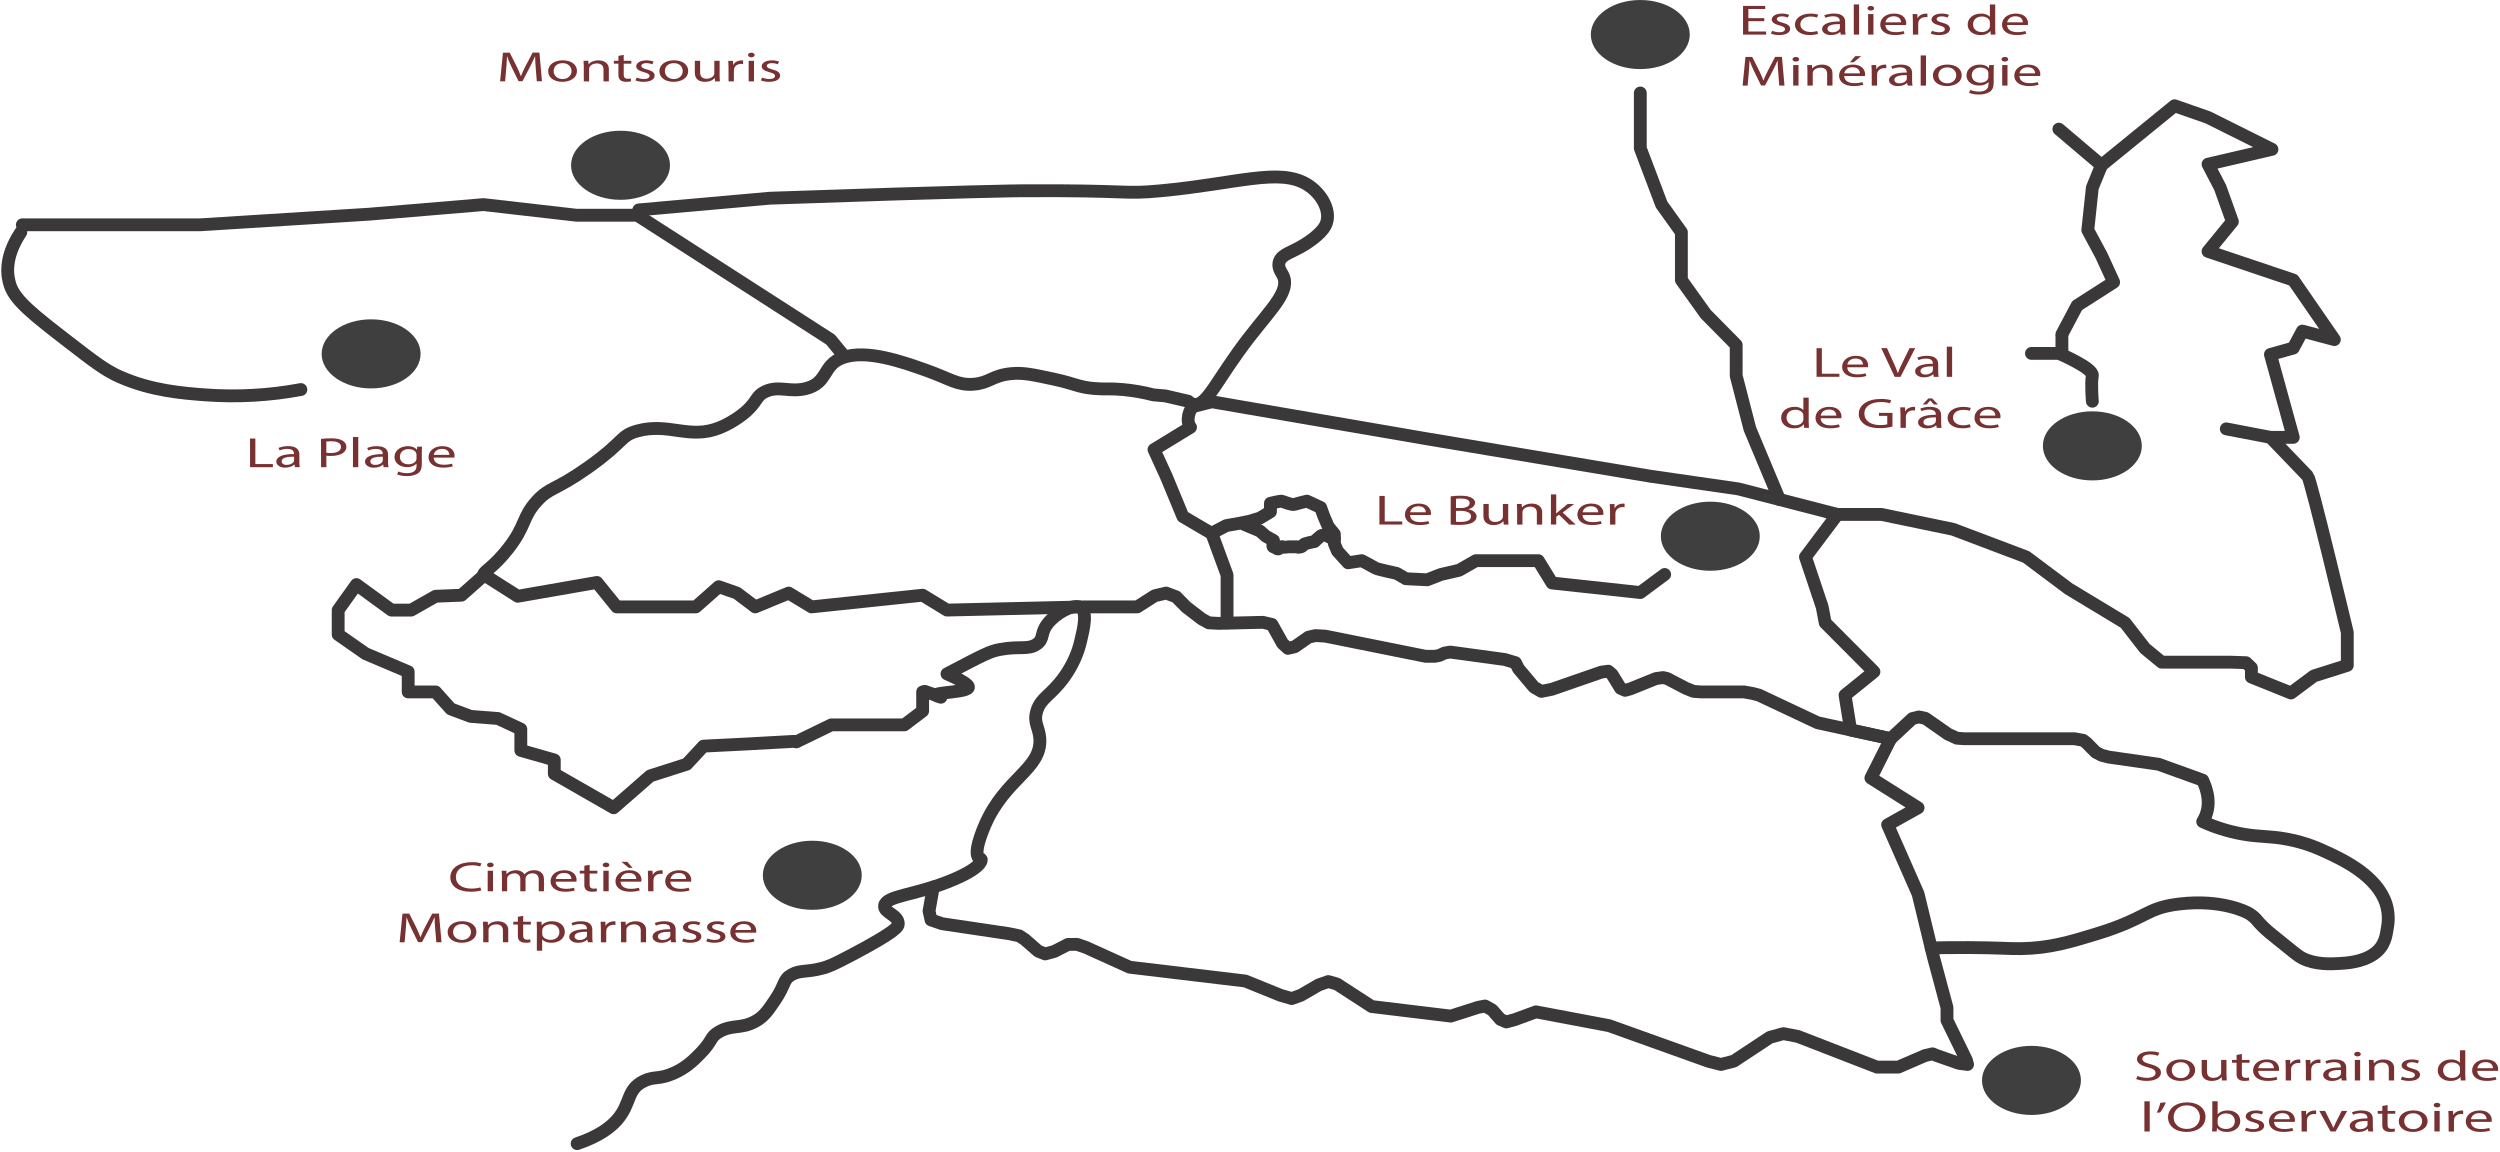 <svg width="974" height="449" viewBox="0 0 974 449" fill="none" xmlns="http://www.w3.org/2000/svg">
<path d="M224.851 445.563C233.574 442.64 237.897 439.079 240.269 436.453C246.027 429.998 243.928 424.445 250.943 421.132C254.975 419.231 256.582 420.647 262.21 418.233C267.363 416.018 270.334 412.97 272.884 410.366C277.841 405.285 276.471 404.175 280 402.084C285.111 399.044 288.634 400.999 294.232 397.943C297.552 396.125 299.029 393.947 301.941 389.661C306.127 383.487 304.977 381.657 308.463 379.723C311.802 377.863 314.026 378.895 320.323 377.238C322.695 376.609 324.599 375.876 332.183 371.855C349.38 362.745 349.973 361.006 349.973 359.846C349.908 356.364 344.191 355.569 344.636 352.807C345.229 349.08 355.862 348.794 368.949 343.697C383.317 338.094 382.339 334.81 382.291 334.794C381.105 334.326 382.452 334.703 381.995 334.587C378.437 333.659 383.062 322.959 383.774 321.336C391.72 303.083 405.869 299.617 405.122 287.794C404.825 283.185 402.548 281.633 403.936 277.028C405.525 271.74 409.332 271.111 414.61 263.777C417.86 259.215 420.061 254.324 421.133 249.284C422.093 245.325 423.997 237.548 420.54 236.447C417.575 235.507 411.182 239.014 408.087 243.072C405.211 246.836 406.901 248.845 403.936 250.94C400.591 253.3 397.199 251.615 389.704 253.011C385.553 253.785 383.602 254.857 368.949 262.535C373.438 264.489 377.844 266.742 377.251 267.918C376.065 270.108 359.2 269.624 366.577 271.645" stroke="#3A3838" stroke-width="5" stroke-linecap="round" stroke-linejoin="round"/>
<path d="M363.6 345.58L361.958 354.918L362.723 358.396L366.98 359.87L392.912 363.73L397.116 364.608L399.263 366.016L404.469 370.562L407.197 371.647L410.773 370.686L416.092 367.953L419.65 367.92L423.107 369.121L440.109 376.823L485.176 382.207L498.904 387.772L503.263 389.039L506.886 387.722L513.741 383.735L517.495 382.414L520.857 383.366L534.395 392.145L565.231 395.872L575.899 392.455L578.573 391.938L581.36 393.491L584.562 397.147L586.875 398.149L590.249 397.209L598.439 394.215L626.902 399.598L665.619 413.47L670.488 414.713L675.475 413.433L689.523 404.153L694.8 402.704L700.487 403.806L731.27 415.748H739.572L749.967 411.255L752.914 410.572L754.456 411.214L763.262 414.29L766.553 414.713L766.108 413.019L758.548 397.528V392.559L753.211 372.682L747.281 348.251L735.421 321.335L747.281 314.71L728.898 303.115L736.607 287.794L708.143 281.582L685.301 270.824L682.94 270.195L679.466 269.574H662.731L659.814 269.366L656.843 268.174L649.59 264.377L647.954 263.983L645.173 264.364L635.169 268.393L633.129 268.952L631.368 268.161L628.023 262.704L626.606 261.499L623.949 261.838L604.618 268.542L600.514 269.366L597.656 267.723L591.631 260.559L590.433 258.186L586.282 256.944L566.82 254.289L564.934 254.045L562.746 254.443L560.783 255.358L559.004 255.701H555.446L516.309 247.834L512.454 247.627L509.786 248.248L504.449 251.975L501.78 252.596L499.705 250.732L495.554 243.279L491.996 242.451L474.799 242.865L470.944 242.658L468.276 241.208L462.162 236.525L458.195 232.512L454.34 231.063L449.893 232.098L443.074 236.446H422.319L368.949 237.688L359.461 231.891L316.172 236.446L307.277 231.063L294.231 236.446L287.116 231.063L280 228.578L271.105 236.446H240.269L232.56 226.922L201.724 232.305L188.678 224.023L179.783 231.891L169.702 232.305L160.214 237.688H152.505L138.866 227.75L131.75 237.688V247.213L142.424 254.666L159.028 261.706V269.574H169.702L175.632 276.199L183.341 279.098L194.015 279.926L202.91 284.067V292.349L215.956 296.075V301.459L239.083 314.71L253.315 302.287L267.547 297.732L274.07 290.692L290.673 289.864L309.353 288.829L310.242 289.036L323.881 282.41H352.345L359.461 277.027V269.574" stroke="#3A3838" stroke-width="5" stroke-linecap="round" stroke-linejoin="round"/>
<path d="M715.852 200.42H733.048L760.919 206.218L789.383 216.984L805.987 229.407L827.928 242.658L835.637 252.596L842.16 257.979H868.999L875.071 258.186L877.146 260.17V263.776L892.564 269.988L901.459 263.362L914.505 259.221V246.385C914.505 246.385 900.273 186.755 899.087 185.513L884.559 170.399L867.362 167.086" stroke="#3A3838" stroke-width="5" stroke-linecap="round" stroke-linejoin="round"/>
<path d="M188.382 223.817C188.797 222.363 192.385 220.864 197.87 213.878C205.075 204.698 203.331 201.613 209.137 195.244C214.213 189.671 216.282 191.219 229.299 181.993C243.382 172.001 241.532 169.773 248.274 167.914C260.532 164.523 268.596 171.364 280.296 166.672C286.511 164.187 290.97 160.046 290.97 160.046C295.163 156.158 294.57 154.249 298.086 152.593C303.423 150.059 307.657 153.028 314.097 151.351C322.814 149.077 320.329 142.24 328.329 139.342C337.55 135.984 351.841 141.069 360.944 144.311C370.183 147.599 373.059 150.195 379.327 149.694C385.595 149.193 386.626 146.228 394.152 145.553C398.635 145.139 402.453 145.967 410.162 147.624C419.206 149.562 419.81 150.771 426.173 151.351C430.769 151.765 431.991 151.268 437.44 151.765C441.495 152.132 445.475 152.826 449.3 153.835L454.044 154.249L462.939 156.32C463.197 156.626 463.54 156.893 463.947 157.106C464.354 157.32 464.818 157.474 465.311 157.562C470.363 158.158 474.153 147.624 486.659 131.474C495.512 120.024 503.032 113.13 499.705 107.043C499.07 105.879 497.576 103.9 498.519 101.659C499.646 98.972 503.263 98.368 508.007 95.448C508.967 94.856 514.417 91.522 516.309 87.994C519.072 82.827 515.176 75.481 509.193 71.845C498.371 65.269 481.915 71.551 452.265 74.329C436.8 75.779 441.484 74.048 397.71 74.329C397.71 74.329 379.072 74.445 299.865 77.228L248.867 81.783" stroke="#3A3838" stroke-width="5" stroke-linecap="round" stroke-linejoin="round"/>
<path d="M478.06 242.658V224.024L472.13 207.874L460.863 201.249L454.34 185.513L449.596 175.161L463.828 166.465C461.948 164.324 463.128 158.796 465.607 158.183L465.874 158.113L472.136 156.535C472.429 156.609 472.734 156.661 473.043 156.688V156.688C473.636 156.771 500.41 161.38 556.341 171.028L642.919 185.522L677.313 190.491L715.857 200.429L712.044 205.493L703.404 216.993L709.927 236.455L711.113 242.666L730.089 261.714L718.822 270.825L721.005 284.394L736.612 287.802L745.033 279.959L747.577 279.318L750.15 279.872L758.956 286.022L762.402 287.599L765.159 287.806H808.181L811.62 288.428L813.02 289.529L816.465 293.028L818.736 294.225L821.535 294.958L836.888 297.157L840.974 297.745L844.561 299.041L858.17 303.956C859.772 307.418 862.049 313.965 858.17 320.106C862.805 322.259 867.913 323.867 873.292 324.868C880.497 326.193 884.084 325.625 891.082 326.938C898.47 328.321 903.535 330.665 907.093 332.321C912.744 334.967 926.181 341.266 929.626 352.198C930.494 355.055 930.694 357.992 930.219 360.894C929.626 364.89 929.069 368.687 924.882 371.66C920.34 374.878 914.209 375.217 911.244 375.387C908.279 375.557 902.07 375.896 897.012 373.316C895.162 372.372 894.106 371.358 885.745 364.62C883.754 363.071 881.934 361.418 880.301 359.676C879.186 358.434 878.902 357.904 877.674 356.927C877.674 356.927 877.01 356.401 876.257 355.925C875.243 355.283 865.381 350.222 848.979 352.198C835.791 353.784 836.811 357.701 816.957 363.792C806.716 366.931 798.503 369.449 787.307 369.59C782.421 369.648 778.845 369.233 767.146 369.175C760.931 369.142 755.813 369.229 752.386 369.312" stroke="#3A3838" stroke-width="5" stroke-linecap="round" stroke-linejoin="round"/>
<path d="M117.222 151.765C105.058 154.057 92.392 154.759 79.863 153.835C71.129 153.173 59.079 152.266 46.656 146.796C41.063 144.336 36.403 140.737 27.087 133.545C13.039 122.7 5.97 117.155 3.96 111.184C2.827 107.821 1.404 100.537 8.111 90.479" stroke="#3A3838" stroke-width="5" stroke-linecap="round" stroke-linejoin="round"/>
<path d="M8.704 87.58H78.084L143.907 83.439L188.381 79.712L224.554 83.853H248.274L323.585 132.302L328.329 138.099" stroke="#3A3838" stroke-width="5" stroke-linecap="round" stroke-linejoin="round"/>
<path d="M884.559 170.399H893.454L884.559 138.1L893.454 135.615L897.012 128.99L909.465 132.302L893.454 109.113L860.246 97.933L869.734 86.338L864.99 73.087L860.246 63.977L885.152 58.18L860.246 45.757L847.201 41.202L818.737 64.391L802.133 50.312" stroke="#3A3838" stroke-width="5" stroke-linecap="round" stroke-linejoin="round"/>
<path d="M815.178 156.32C815.178 156.32 814.585 149.28 815.178 146.381C815.771 143.483 802.132 137.686 802.132 137.686H791.458" stroke="#3A3838" stroke-width="5" stroke-linecap="round" stroke-linejoin="round"/>
<path d="M803.318 130.232L809.248 119.051L823.48 109.941L818.736 99.589L813.399 89.651L815.178 73.087L818.736 64.391" stroke="#3A3838" stroke-width="5" stroke-linecap="round" stroke-linejoin="round"/>
<path d="M803.318 136.029V131.06V137.686" stroke="#3A3838" stroke-width="5" stroke-linecap="round" stroke-linejoin="round"/>
<path d="M639.059 36.233V57.766L647.361 79.713L655.069 90.479V109.114L664.557 122.365L676.417 134.373V146.382L681.754 167.086L693.27 194.599" stroke="#3A3838" stroke-width="5" stroke-linecap="round" stroke-linejoin="round"/>
<path d="M648.547 223.817L639.059 230.857L604.665 227.13L599.328 218.434H575.015L568.492 222.161L561.376 223.817L556.039 225.887L547.738 225.473L544.18 223.403C544.18 223.403 536.471 221.747 535.878 221.332C535.285 220.918 530.541 218.434 530.541 218.434L525.204 219.262L521.053 214.707L519.867 211.808V208.081L517.495 205.183L515.716 201.042L514.53 197.729L509.193 195.245C509.193 195.245 505.635 196.073 504.449 196.487C503.263 196.901 499.705 195.245 499.112 195.245C498.519 195.245 494.961 196.073 494.961 196.073V199.386L490.81 201.87L486.659 203.112L485.176 203.406L482.508 203.941L477.764 204.769L473.02 207.253" stroke="#3A3838" stroke-width="5" stroke-linecap="round" stroke-linejoin="round"/>
<path d="M484.88 204.354L490.81 206.839L493.182 208.91L496.147 210.566C496.147 210.566 495.554 213.05 496.147 213.05C496.74 213.05 497.333 213.879 497.926 213.879C498.519 213.879 499.112 212.636 499.705 213.05C500.298 213.465 500.891 213.05 502.077 213.05H505.635C505.635 213.05 505.635 213.465 506.821 213.05C508.007 212.636 507.414 212.222 508.6 211.808C509.752 211.466 510.942 211.189 512.158 210.98C512.701 210.402 513.295 209.849 513.937 209.324C514.53 208.91 514.53 208.495 515.716 208.495C516.902 208.495 518.088 209.324 518.088 209.324L519.867 209.974" stroke="#3A3838" stroke-width="5" stroke-linecap="round" stroke-linejoin="round"/>
<path d="M360.351 269.367L364.816 270.948" stroke="#3A3838" stroke-width="5" stroke-linecap="round" stroke-linejoin="round"/>
<path d="M241.751 77.85C252.395 77.85 261.024 71.824 261.024 64.392C261.024 56.959 252.395 50.934 241.751 50.934C231.108 50.934 222.479 56.959 222.479 64.392C222.479 71.824 231.108 77.85 241.751 77.85Z" fill="#403F3F"/>
<path d="M639.058 26.916C649.702 26.916 658.331 20.891 658.331 13.458C658.331 6.025 649.702 0 639.058 0C628.415 0 619.786 6.025 619.786 13.458C619.786 20.891 628.415 26.916 639.058 26.916Z" fill="#403F3F"/>
<path d="M316.469 354.463C327.113 354.463 335.741 348.438 335.741 341.005C335.741 333.572 327.113 327.547 316.469 327.547C305.825 327.547 297.196 333.572 297.196 341.005C297.196 348.438 305.825 354.463 316.469 354.463Z" fill="#403F3F"/>
<path d="M666.336 222.367C676.98 222.367 685.609 216.342 685.609 208.909C685.609 201.477 676.98 195.451 666.336 195.451C655.693 195.451 647.064 201.477 647.064 208.909C647.064 216.342 655.693 222.367 666.336 222.367Z" fill="#403F3F"/>
<path d="M815.179 187.169C825.823 187.169 834.451 181.144 834.451 173.711C834.451 166.279 825.823 160.253 815.179 160.253C804.535 160.253 795.906 166.279 795.906 173.711C795.906 181.144 804.535 187.169 815.179 187.169Z" fill="#403F3F"/>
<path d="M791.458 434.383C802.102 434.383 810.731 428.357 810.731 420.925C810.731 413.492 802.102 407.467 791.458 407.467C780.815 407.467 772.186 413.492 772.186 420.925C772.186 428.357 780.815 434.383 791.458 434.383Z" fill="#403F3F"/>
<path d="M144.587 151.326C155.231 151.326 163.859 145.3 163.859 137.868C163.859 130.435 155.231 124.41 144.587 124.41C133.943 124.41 125.314 130.435 125.314 137.868C125.314 145.3 133.943 151.326 144.587 151.326Z" fill="#403F3F"/>
<path d="M208.745 26.8C208.621 25.251 208.472 23.367 208.472 21.98H208.407C207.856 23.276 207.192 24.68 206.391 26.212L203.568 31.624H202.015L199.405 26.311C198.646 24.733 198.024 23.301 197.579 21.98H197.52C197.466 23.371 197.36 25.226 197.205 26.903L196.784 31.694H194.833L195.948 20.514H198.581L201.303 25.897C201.961 27.264 202.489 28.493 202.916 29.657H202.975C203.396 28.527 203.954 27.297 204.671 25.901L207.518 20.493H210.162L211.153 31.674H209.125L208.745 26.8Z" fill="#783131"/>
<path d="M224.785 27.62C224.785 30.589 221.82 31.885 219.081 31.885C215.973 31.885 213.572 30.303 213.572 27.744C213.572 25.061 216.092 23.496 219.265 23.496C222.562 23.512 224.785 25.181 224.785 27.62ZM215.695 27.715C215.695 29.471 217.136 30.796 219.17 30.796C221.204 30.796 222.662 29.488 222.662 27.67C222.662 26.316 221.684 24.601 219.205 24.601C216.727 24.601 215.695 26.195 215.695 27.715Z" fill="#783131"/>
<path d="M227.448 25.856C227.448 25.028 227.407 24.357 227.354 23.694H229.192L229.31 25.011H229.37C229.747 24.545 230.299 24.159 230.967 23.895C231.634 23.631 232.392 23.498 233.159 23.512C234.736 23.512 237.203 24.175 237.203 26.924V31.703H235.128V27.086C235.128 25.79 234.428 24.705 232.477 24.705C231.842 24.714 231.228 24.864 230.723 25.133C230.218 25.401 229.848 25.775 229.666 26.2C229.567 26.419 229.517 26.648 229.518 26.879V31.703H227.448V25.856Z" fill="#783131"/>
<path d="M243.002 21.388V23.694H245.967V24.796H243.002V29.115C243.002 30.113 243.412 30.676 244.58 30.676C244.981 30.681 245.38 30.645 245.766 30.568L245.861 31.678C245.26 31.821 244.627 31.889 243.993 31.877C243.577 31.893 243.16 31.846 242.773 31.739C242.385 31.633 242.034 31.469 241.745 31.26C241.152 30.817 240.933 30.113 240.933 29.189V24.796H239.154V23.694H240.933V21.765L243.002 21.388Z" fill="#783131"/>
<path d="M248.055 30.221C248.89 30.573 249.842 30.77 250.818 30.792C252.342 30.792 253.048 30.266 253.048 29.6C253.048 28.933 252.455 28.531 250.913 28.134C248.843 27.608 247.859 26.821 247.865 25.86C247.865 24.573 249.365 23.512 251.832 23.512C252.815 23.499 253.785 23.669 254.643 24.005L254.133 25.065C253.42 24.757 252.599 24.593 251.761 24.593C250.527 24.593 249.863 25.086 249.863 25.691C249.863 26.295 250.533 26.651 252.039 27.057C254.014 27.57 255.04 28.266 255.046 29.463C255.046 30.883 253.469 31.877 250.759 31.877C249.632 31.888 248.521 31.696 247.533 31.318L248.055 30.221Z" fill="#783131"/>
<path d="M268.122 27.62C268.122 30.589 265.157 31.885 262.418 31.885C259.31 31.885 256.909 30.303 256.909 27.744C256.909 25.061 259.429 23.496 262.601 23.496C265.898 23.512 268.122 25.181 268.122 27.62ZM259.032 27.715C259.032 29.471 260.473 30.796 262.507 30.796C264.541 30.796 265.993 29.488 265.993 27.67C265.993 26.316 265.015 24.601 262.536 24.601C260.058 24.601 259.032 26.195 259.032 27.715Z" fill="#783131"/>
<path d="M280.355 29.512C280.355 30.34 280.391 31.069 280.45 31.703H278.606L278.493 30.394H278.446C278.062 30.857 277.507 31.24 276.84 31.502C276.172 31.764 275.416 31.896 274.651 31.885C272.872 31.885 270.701 31.181 270.701 28.374V23.694H272.777V28.121C272.777 29.645 273.459 30.684 275.338 30.684C275.936 30.676 276.518 30.545 277.009 30.307C277.501 30.069 277.881 29.735 278.102 29.347C278.224 29.107 278.288 28.855 278.292 28.601V23.694H280.367L280.355 29.512Z" fill="#783131"/>
<path d="M283.831 26.187C283.831 25.243 283.795 24.436 283.736 23.703H285.562L285.639 25.272H285.716C285.919 24.783 286.337 24.351 286.911 24.037C287.484 23.723 288.184 23.542 288.913 23.52C289.112 23.515 289.311 23.529 289.506 23.562V24.933C289.274 24.899 289.037 24.883 288.8 24.887C287.329 24.887 286.292 25.661 286.007 26.75C285.951 26.976 285.923 27.205 285.924 27.434V31.703H283.848L283.831 26.187Z" fill="#783131"/>
<path d="M294.012 21.429C294.012 21.669 293.875 21.898 293.633 22.067C293.391 22.237 293.062 22.332 292.719 22.332C292.376 22.332 292.047 22.237 291.805 22.067C291.562 21.898 291.426 21.669 291.426 21.429C291.422 21.309 291.453 21.19 291.517 21.079C291.581 20.968 291.676 20.866 291.797 20.782C291.919 20.697 292.064 20.63 292.223 20.586C292.382 20.541 292.553 20.52 292.725 20.522C292.896 20.519 293.067 20.54 293.226 20.584C293.385 20.629 293.529 20.696 293.65 20.781C293.771 20.866 293.865 20.967 293.927 21.079C293.99 21.19 294.018 21.31 294.012 21.429ZM291.681 31.703V23.694H293.757V31.703H291.681Z" fill="#783131"/>
<path d="M296.942 30.221C297.778 30.573 298.729 30.77 299.705 30.792C301.229 30.792 301.935 30.266 301.935 29.6C301.935 28.933 301.342 28.531 299.8 28.134C297.731 27.608 296.746 26.821 296.752 25.86C296.752 24.573 298.252 23.512 300.719 23.512C301.702 23.499 302.673 23.669 303.53 24.005L303.014 25.065C302.302 24.757 301.48 24.593 300.642 24.593C299.409 24.593 298.739 25.086 298.739 25.691C298.739 26.295 299.415 26.651 300.921 27.057C302.895 27.57 303.921 28.266 303.927 29.463C303.927 30.883 302.35 31.877 299.64 31.877C298.514 31.888 297.402 31.696 296.414 31.318L296.942 30.221Z" fill="#783131"/>
<path d="M687.364 8.249H681.167V12.282H688.099V13.483H679.092V2.302H687.732V3.503H681.167V7.073H687.364V8.249Z" fill="#783131"/>
<path d="M690.453 12.001C691.289 12.353 692.241 12.55 693.217 12.572C694.741 12.572 695.446 12.046 695.446 11.379C695.446 10.713 694.853 10.311 693.318 9.914C691.242 9.388 690.264 8.601 690.27 7.64C690.27 6.352 691.77 5.292 694.237 5.292C695.218 5.279 696.186 5.449 697.042 5.785L696.526 6.845C695.814 6.536 694.992 6.372 694.154 6.373C692.926 6.373 692.256 6.866 692.256 7.47C692.256 8.075 692.932 8.431 694.432 8.837C696.413 9.35 697.439 10.046 697.445 11.243C697.445 12.663 695.861 13.657 693.152 13.657C692.027 13.668 690.918 13.475 689.932 13.098L690.453 12.001Z" fill="#783131"/>
<path d="M708.321 13.193C707.284 13.509 706.161 13.667 705.03 13.656C701.572 13.656 699.307 12 699.307 9.565C699.307 7.13 701.715 5.296 705.469 5.296C706.467 5.281 707.458 5.423 708.368 5.71L707.906 6.828C707.15 6.56 706.31 6.427 705.463 6.443C702.847 6.443 701.412 7.809 701.418 9.474C701.418 11.329 703.126 12.472 705.415 12.472C706.295 12.475 707.165 12.344 707.965 12.087L708.321 13.193Z" fill="#783131"/>
<path d="M717.15 13.483L716.966 12.456H716.907C716.499 12.835 715.968 13.141 715.358 13.348C714.747 13.556 714.075 13.659 713.396 13.648C712.946 13.671 712.494 13.628 712.068 13.522C711.643 13.416 711.253 13.251 710.924 13.035C710.595 12.819 710.333 12.558 710.156 12.268C709.978 11.978 709.888 11.665 709.892 11.35C709.892 9.412 712.353 8.344 716.782 8.369V8.195C716.782 7.545 716.522 6.34 714.173 6.348C713.125 6.35 712.097 6.556 711.208 6.944L710.734 5.979C711.879 5.505 713.191 5.261 714.523 5.276C718.028 5.276 718.882 6.932 718.882 8.555V11.549C718.871 12.19 718.928 12.831 719.054 13.466L717.15 13.483ZM716.824 9.392C714.571 9.358 711.985 9.644 711.985 11.193C711.961 11.377 711.995 11.562 712.084 11.736C712.172 11.91 712.314 12.069 712.499 12.201C712.684 12.334 712.907 12.436 713.154 12.502C713.401 12.568 713.666 12.596 713.93 12.584C714.539 12.597 715.139 12.475 715.642 12.234C716.145 11.994 716.526 11.648 716.729 11.247C716.793 11.098 716.825 10.943 716.824 10.787V9.392Z" fill="#783131"/>
<path d="M722.227 1.727H724.302V13.483H722.227V1.727Z" fill="#783131"/>
<path d="M730.155 3.209C730.161 3.331 730.13 3.453 730.065 3.566C730 3.68 729.902 3.782 729.777 3.868C729.652 3.953 729.503 4.019 729.339 4.062C729.176 4.105 729.001 4.123 728.826 4.116C728.657 4.118 728.489 4.096 728.333 4.05C728.176 4.005 728.035 3.938 727.917 3.853C727.799 3.768 727.707 3.667 727.648 3.556C727.588 3.446 727.561 3.328 727.569 3.209C727.569 2.97 727.706 2.74 727.948 2.571C728.19 2.402 728.519 2.307 728.862 2.307C729.205 2.307 729.534 2.402 729.776 2.571C730.018 2.74 730.155 2.97 730.155 3.209ZM727.824 13.483V5.474H729.9V13.483H727.824Z" fill="#783131"/>
<path d="M734.537 9.74C734.578 11.711 736.369 12.522 738.463 12.522C739.552 12.543 740.635 12.402 741.641 12.108L742.009 13.143C740.798 13.501 739.492 13.674 738.178 13.653C734.656 13.653 732.539 11.996 732.539 9.611C732.539 7.226 734.584 5.288 737.935 5.288C741.677 5.288 742.679 7.582 742.679 9.056C742.687 9.284 742.663 9.511 742.608 9.735L734.537 9.74ZM740.645 8.692C740.645 7.777 740.105 6.336 737.769 6.336C735.64 6.336 734.733 7.682 734.567 8.692H740.645Z" fill="#783131"/>
<path d="M745.253 7.967C745.253 7.023 745.218 6.215 745.158 5.482H746.985L747.068 7.052H747.139C747.342 6.563 747.759 6.131 748.333 5.816C748.906 5.502 749.607 5.322 750.335 5.3C750.534 5.296 750.734 5.31 750.928 5.342V6.712C750.694 6.678 750.455 6.663 750.216 6.667C748.746 6.667 747.708 7.441 747.423 8.53C747.368 8.756 747.34 8.984 747.34 9.213V13.483H745.265L745.253 7.967Z" fill="#783131"/>
<path d="M752.718 12.001C753.554 12.353 754.505 12.55 755.481 12.572C757.005 12.572 757.711 12.046 757.711 11.379C757.711 10.713 757.118 10.311 755.576 9.913C753.507 9.388 752.528 8.601 752.528 7.64C752.528 6.352 754.035 5.292 756.501 5.292C757.482 5.279 758.45 5.45 759.306 5.785L758.79 6.845C758.078 6.537 757.256 6.373 756.418 6.373C755.191 6.373 754.521 6.866 754.521 7.47C754.521 8.075 755.191 8.431 756.697 8.837C758.672 9.35 759.703 10.046 759.703 11.243C759.703 12.663 758.126 13.657 755.416 13.657C754.29 13.667 753.179 13.474 752.19 13.098L752.718 12.001Z" fill="#783131"/>
<path d="M777.334 1.727V11.417C777.334 12.129 777.369 12.932 777.429 13.487H775.573L775.466 12.104H775.413C775.043 12.595 774.481 13.003 773.792 13.28C773.104 13.557 772.317 13.692 771.522 13.669C768.741 13.669 766.601 12.013 766.601 9.599C766.601 6.924 768.973 5.297 771.754 5.297C772.432 5.265 773.111 5.361 773.719 5.575C774.326 5.788 774.842 6.111 775.211 6.51H775.258V1.727H777.334ZM775.258 8.729C775.261 8.521 775.231 8.312 775.169 8.108C775.015 7.63 774.632 7.204 774.083 6.899C773.534 6.594 772.853 6.429 772.151 6.431C769.993 6.431 768.7 7.752 768.7 9.512C768.7 11.139 769.886 12.489 772.11 12.489C772.826 12.483 773.519 12.307 774.073 11.989C774.627 11.671 775.009 11.232 775.157 10.742C775.229 10.537 775.263 10.327 775.258 10.117V8.729Z" fill="#783131"/>
<path d="M781.977 9.74C782.018 11.711 783.809 12.522 785.903 12.522C786.992 12.543 788.075 12.402 789.081 12.108L789.449 13.143C788.238 13.501 786.932 13.674 785.618 13.653C782.096 13.653 779.979 11.996 779.979 9.611C779.979 7.226 782.024 5.288 785.375 5.288C789.117 5.288 790.119 7.582 790.119 9.056C790.124 9.284 790.1 9.511 790.048 9.735L781.977 9.74ZM788.085 8.692C788.085 7.777 787.545 6.336 785.209 6.336C783.08 6.336 782.173 7.682 782.007 8.692H788.085Z" fill="#783131"/>
<path d="M692.82 28.456C692.695 26.908 692.547 25.024 692.565 23.645H692.5C691.948 24.941 691.314 26.345 690.489 27.877L687.667 33.289H686.107L683.504 27.976C682.739 26.398 682.116 24.966 681.672 23.645H681.618C681.559 25.036 681.458 26.891 681.304 28.568L680.877 33.359H678.914L680.029 22.179H682.668L685.384 27.562C686.048 28.929 686.57 30.159 686.997 31.322H687.056C687.477 30.192 688.034 28.962 688.752 27.566L691.604 22.158H694.243L695.233 33.339H693.205L692.82 28.456Z" fill="#783131"/>
<path d="M700.955 23.085C700.961 23.207 700.931 23.329 700.866 23.442C700.801 23.555 700.703 23.658 700.578 23.744C700.453 23.829 700.304 23.895 700.14 23.938C699.976 23.981 699.802 23.999 699.627 23.992C699.458 23.994 699.29 23.972 699.133 23.926C698.977 23.881 698.835 23.814 698.718 23.729C698.6 23.644 698.508 23.543 698.448 23.432C698.389 23.322 698.362 23.203 698.37 23.085C698.37 22.846 698.506 22.616 698.749 22.447C698.991 22.278 699.32 22.183 699.663 22.183C700.006 22.183 700.334 22.278 700.577 22.447C700.819 22.616 700.955 22.846 700.955 23.085ZM698.625 33.359V25.35H700.7V33.359H698.625Z" fill="#783131"/>
<path d="M704.175 27.512C704.175 26.684 704.134 26.013 704.081 25.351H705.925L706.037 26.668H706.097C706.474 26.201 707.026 25.815 707.694 25.551C708.361 25.287 709.119 25.155 709.886 25.168C711.464 25.168 713.931 25.831 713.931 28.581V33.359H711.855V28.742C711.855 27.446 711.155 26.361 709.204 26.361C708.569 26.37 707.955 26.52 707.45 26.789C706.945 27.058 706.575 27.431 706.393 27.856C706.296 28.076 706.248 28.305 706.251 28.535V33.359H704.175V27.512Z" fill="#783131"/>
<path d="M718.508 29.616C718.543 31.587 720.334 32.398 722.427 32.398C723.517 32.419 724.6 32.278 725.606 31.985L725.974 33.02C724.763 33.377 723.457 33.551 722.143 33.529C718.62 33.529 716.503 31.873 716.503 29.488C716.503 27.102 718.549 25.164 721.9 25.164C725.642 25.164 726.644 27.458 726.644 28.933C726.652 29.16 726.628 29.387 726.573 29.612L718.508 29.616ZM724.61 28.568C724.61 27.653 724.07 26.212 721.734 26.212C719.605 26.212 718.698 27.558 718.531 28.568H724.61ZM725.096 21.877L722.202 24.249H720.726L722.801 21.877H725.096Z" fill="#783131"/>
<path d="M729.218 27.844C729.218 26.9 729.182 26.092 729.123 25.359H730.949L731.032 26.929H731.104C731.307 26.44 731.724 26.008 732.298 25.693C732.871 25.379 733.571 25.199 734.3 25.177C734.499 25.173 734.699 25.187 734.893 25.218V26.589C734.659 26.555 734.42 26.54 734.181 26.544C732.711 26.544 731.673 27.318 731.388 28.407C731.332 28.633 731.305 28.861 731.305 29.09V33.359H729.23L729.218 27.844Z" fill="#783131"/>
<path d="M743.218 33.359L743.034 32.349H742.975C742.568 32.728 742.037 33.034 741.426 33.241C740.816 33.449 740.143 33.552 739.465 33.541C739.014 33.564 738.562 33.521 738.137 33.415C737.711 33.309 737.322 33.144 736.993 32.928C736.663 32.712 736.402 32.451 736.224 32.161C736.046 31.871 735.956 31.559 735.96 31.243C735.96 29.305 738.421 28.237 742.851 28.262V28.088C742.851 27.438 742.59 26.233 740.241 26.241C739.193 26.243 738.166 26.449 737.276 26.837L736.802 25.872C737.948 25.398 739.259 25.154 740.591 25.169C744.096 25.169 744.95 26.825 744.95 28.448V31.442C744.939 32.083 744.996 32.724 745.122 33.359H743.218ZM742.892 29.268C740.639 29.235 738.053 29.521 738.053 31.069C738.03 31.253 738.063 31.439 738.152 31.613C738.241 31.787 738.382 31.945 738.567 32.078C738.752 32.21 738.976 32.313 739.223 32.379C739.47 32.445 739.734 32.473 739.998 32.461C740.608 32.474 741.207 32.351 741.71 32.111C742.213 31.87 742.594 31.524 742.797 31.123C742.862 30.974 742.894 30.819 742.892 30.664V29.268Z" fill="#783131"/>
<path d="M748.294 21.603H750.37V33.359H748.294V21.603Z" fill="#783131"/>
<path d="M764.27 29.276C764.27 32.245 761.305 33.541 758.565 33.541C755.458 33.541 753.056 31.959 753.056 29.4C753.056 26.717 755.576 25.152 758.749 25.152C762.046 25.168 764.27 26.837 764.27 29.276ZM755.179 29.372C755.179 31.127 756.62 32.452 758.654 32.452C760.688 32.452 762.147 31.144 762.147 29.326C762.147 27.972 761.168 26.258 758.69 26.258C756.211 26.258 755.179 27.852 755.179 29.372Z" fill="#783131"/>
<path d="M776.835 25.351C776.776 25.918 776.734 26.568 776.734 27.541V32.191C776.734 34.047 776.195 35.156 775.098 35.86C773.929 36.524 772.452 36.865 770.947 36.821C769.61 36.846 768.289 36.619 767.122 36.163L767.644 35.04C768.662 35.468 769.83 35.69 771.018 35.682C773.147 35.682 774.712 34.904 774.712 32.875V31.984H774.665C774.285 32.415 773.747 32.767 773.107 33.003C772.467 33.24 771.748 33.353 771.024 33.33C768.16 33.33 766.132 31.632 766.132 29.413C766.132 26.701 768.658 25.168 771.309 25.168C772.028 25.142 772.744 25.257 773.373 25.502C774.002 25.747 774.52 26.11 774.866 26.551H774.914L774.997 25.351H776.835ZM774.665 28.502C774.673 28.281 774.633 28.06 774.546 27.848C774.371 27.4 773.989 27.005 773.459 26.725C772.929 26.445 772.281 26.295 771.617 26.299C769.63 26.299 768.201 27.475 768.201 29.334C768.201 30.904 769.358 32.233 771.599 32.233C772.249 32.23 772.88 32.083 773.401 31.813C773.923 31.542 774.307 31.163 774.499 30.73C774.612 30.479 774.668 30.218 774.665 29.955V28.502Z" fill="#783131"/>
<path d="M782.386 23.085C782.386 23.265 782.31 23.441 782.167 23.59C782.024 23.739 781.821 23.855 781.583 23.924C781.345 23.992 781.084 24.01 780.832 23.975C780.58 23.939 780.348 23.852 780.167 23.725C779.985 23.598 779.862 23.436 779.813 23.26C779.763 23.084 779.79 22.901 779.889 22.735C779.988 22.57 780.156 22.429 780.37 22.329C780.584 22.23 780.836 22.178 781.093 22.179C781.265 22.175 781.436 22.196 781.595 22.241C781.755 22.285 781.9 22.352 782.021 22.437C782.142 22.522 782.237 22.623 782.3 22.735C782.362 22.846 782.392 22.966 782.386 23.085ZM780.055 33.359V25.351H782.125V33.359H780.055Z" fill="#783131"/>
<path d="M786.768 29.616C786.809 31.587 788.6 32.399 790.693 32.399C791.783 32.419 792.866 32.278 793.872 31.985L794.24 33.02C793.029 33.377 791.723 33.551 790.409 33.529C786.886 33.529 784.77 31.873 784.77 29.488C784.77 27.102 786.815 25.165 790.166 25.165C793.907 25.165 794.91 27.459 794.91 28.933C794.915 29.16 794.891 29.387 794.838 29.612L786.768 29.616ZM792.876 28.568C792.876 27.653 792.336 26.212 790 26.212C787.871 26.212 786.964 27.558 786.798 28.568H792.876Z" fill="#783131"/>
<path d="M97.41 170.854H99.486V180.793H106.317V182.01H97.422L97.41 170.854Z" fill="#783131"/>
<path d="M114.903 182.018L114.72 180.991H114.654C114.249 181.371 113.719 181.677 113.109 181.884C112.5 182.092 111.828 182.194 111.15 182.184C110.699 182.206 110.247 182.163 109.822 182.057C109.396 181.952 109.007 181.786 108.678 181.57C108.348 181.354 108.087 181.093 107.909 180.803C107.731 180.513 107.642 180.201 107.645 179.885C107.645 177.947 110.106 176.879 114.536 176.904V176.73C114.536 176.08 114.275 174.875 111.927 174.883C110.878 174.885 109.851 175.091 108.962 175.48L108.487 174.515C109.632 174.039 110.944 173.796 112.276 173.811C115.781 173.811 116.635 175.467 116.635 177.09V180.084C116.621 180.725 116.679 181.366 116.807 182.001L114.903 182.018ZM114.577 177.927C112.324 177.894 109.738 178.179 109.738 179.728C109.715 179.912 109.748 180.098 109.837 180.272C109.926 180.446 110.067 180.604 110.252 180.736C110.437 180.869 110.661 180.971 110.908 181.037C111.155 181.104 111.419 181.132 111.683 181.119C112.293 181.132 112.892 181.009 113.394 180.769C113.897 180.528 114.278 180.183 114.482 179.782C114.547 179.633 114.579 179.478 114.577 179.322V177.927Z" fill="#783131"/>
<path d="M125.067 170.991C126.38 170.835 127.709 170.76 129.04 170.768C131.068 170.768 132.563 171.099 133.518 171.699C133.983 171.993 134.351 172.354 134.597 172.758C134.843 173.161 134.96 173.597 134.941 174.035C134.972 174.471 134.879 174.906 134.666 175.317C134.453 175.727 134.125 176.103 133.701 176.424C132.598 177.252 130.831 177.646 128.815 177.646C128.256 177.659 127.696 177.625 127.149 177.542V182.019H125.085L125.067 170.991ZM127.131 176.374C127.689 176.473 128.264 176.516 128.839 176.503C131.341 176.503 132.853 175.646 132.853 174.118C132.853 172.59 131.347 171.919 129.082 171.919C128.428 171.912 127.775 171.949 127.131 172.031V176.374Z" fill="#783131"/>
<path d="M137.508 170.262H139.584V182.018H137.508V170.262Z" fill="#783131"/>
<path d="M149.463 182.019L149.28 181.008H149.214C148.809 181.388 148.279 181.694 147.669 181.901C147.06 182.109 146.388 182.212 145.71 182.201C145.259 182.223 144.807 182.18 144.382 182.074C143.956 181.969 143.567 181.803 143.238 181.587C142.908 181.371 142.647 181.11 142.469 180.82C142.291 180.53 142.202 180.218 142.205 179.903C142.205 177.965 144.666 176.896 149.096 176.921V176.747C149.096 176.097 148.835 174.892 146.487 174.9C145.438 174.902 144.411 175.108 143.522 175.497L143.047 174.532C144.192 174.056 145.504 173.813 146.836 173.828C150.341 173.828 151.195 175.484 151.195 177.107V180.101C151.181 180.743 151.239 181.384 151.367 182.019H149.463ZM149.137 177.927C146.884 177.894 144.298 178.18 144.298 179.729C144.275 179.913 144.308 180.098 144.397 180.272C144.486 180.446 144.627 180.605 144.812 180.737C144.997 180.869 145.221 180.972 145.468 181.038C145.715 181.104 145.979 181.132 146.243 181.12C146.852 181.133 147.451 181.011 147.953 180.77C148.456 180.53 148.835 180.184 149.037 179.782C149.105 179.634 149.139 179.479 149.137 179.323V177.927Z" fill="#783131"/>
<path d="M164.436 174.01C164.377 174.577 164.335 175.227 164.335 176.2V180.851C164.335 182.706 163.796 183.815 162.699 184.519C161.521 185.187 160.033 185.529 158.518 185.48C157.181 185.505 155.86 185.278 154.693 184.822L155.215 183.699C156.233 184.127 157.401 184.349 158.589 184.341C160.718 184.341 162.283 183.563 162.283 181.534V180.643H162.218C161.838 181.074 161.3 181.425 160.66 181.662C160.02 181.899 159.301 182.012 158.577 181.989C155.713 181.989 153.685 180.292 153.685 178.072C153.685 175.36 156.211 173.828 158.862 173.828C159.581 173.801 160.297 173.916 160.926 174.161C161.556 174.406 162.074 174.769 162.42 175.211H162.467L162.55 174.01H164.436ZM162.266 177.161C162.271 176.94 162.231 176.72 162.147 176.507C161.972 176.059 161.59 175.664 161.06 175.384C160.53 175.104 159.882 174.954 159.218 174.958C157.225 174.958 155.802 176.134 155.802 177.993C155.802 179.563 156.958 180.892 159.2 180.892C159.849 180.889 160.481 180.742 161.002 180.472C161.524 180.201 161.908 179.822 162.1 179.389C162.212 179.138 162.268 178.877 162.266 178.614V177.161Z" fill="#783131"/>
<path d="M168.961 178.275C169.003 180.246 170.794 181.057 172.887 181.057C173.976 181.078 175.06 180.937 176.065 180.643L176.433 181.679C175.222 182.035 173.916 182.209 172.602 182.188C169.08 182.188 166.963 180.532 166.963 178.146C166.963 175.761 169.009 173.823 172.359 173.823C176.101 173.823 177.103 176.117 177.103 177.591C177.108 177.819 177.084 178.046 177.032 178.271L168.961 178.275ZM175.069 177.227C175.069 176.312 174.529 174.871 172.193 174.871C170.064 174.871 169.157 176.217 168.991 177.227H175.069Z" fill="#783131"/>
<path d="M187.545 346.885C186.207 347.266 184.768 347.447 183.323 347.415C178.817 347.415 175.442 345.427 175.442 341.762C175.442 338.259 178.822 335.903 183.786 335.903C185.088 335.866 186.385 336.034 187.581 336.396L187.071 337.568C186.06 337.255 184.963 337.1 183.857 337.112C180.103 337.112 177.619 338.769 177.619 341.717C177.619 344.446 179.872 346.193 183.744 346.193C184.906 346.205 186.059 346.048 187.13 345.734L187.545 346.885Z" fill="#783131"/>
<path d="M192.331 336.967C192.337 337.089 192.307 337.211 192.242 337.324C192.177 337.437 192.079 337.54 191.954 337.625C191.829 337.711 191.679 337.777 191.516 337.82C191.352 337.863 191.177 337.881 191.003 337.874C190.833 337.876 190.665 337.853 190.509 337.808C190.352 337.763 190.211 337.696 190.093 337.611C189.975 337.526 189.884 337.425 189.824 337.314C189.764 337.203 189.737 337.085 189.746 336.967C189.746 336.728 189.882 336.498 190.124 336.329C190.367 336.16 190.695 336.064 191.038 336.064C191.381 336.064 191.71 336.16 191.952 336.329C192.195 336.498 192.331 336.728 192.331 336.967ZM190.001 347.241V339.232H192.076V347.241H190.001Z" fill="#783131"/>
<path d="M195.551 341.394C195.551 340.566 195.509 339.895 195.456 339.232H197.265L197.377 340.52H197.437C197.782 340.063 198.304 339.683 198.944 339.423C199.583 339.163 200.314 339.034 201.054 339.05C201.767 339.045 202.463 339.198 203.044 339.487C203.624 339.775 204.059 340.185 204.286 340.657H204.321C204.642 340.248 205.085 339.892 205.62 339.613C206.34 339.226 207.232 339.027 208.14 339.05C209.67 339.05 211.929 339.738 211.929 342.524V347.241H209.89V342.711C209.89 341.158 209.071 340.226 207.405 340.226C206.849 340.24 206.312 340.373 205.868 340.607C205.423 340.841 205.092 341.165 204.92 341.535C204.808 341.771 204.75 342.019 204.748 342.268V347.237H202.714V342.433C202.714 341.158 201.908 340.243 200.342 340.243C199.747 340.268 199.178 340.421 198.713 340.681C198.248 340.941 197.91 341.296 197.745 341.696C197.636 341.927 197.582 342.169 197.585 342.413V347.241H195.551V341.394Z" fill="#783131"/>
<path d="M216.495 343.498C216.537 345.469 218.328 346.28 220.421 346.28C221.511 346.301 222.594 346.16 223.6 345.866L223.967 346.902C222.756 347.259 221.451 347.433 220.136 347.411C216.614 347.411 214.497 345.755 214.497 343.369C214.497 340.984 216.543 339.046 219.893 339.046C223.635 339.046 224.637 341.34 224.637 342.815C224.646 343.042 224.622 343.269 224.566 343.494L216.495 343.498ZM222.603 342.45C222.603 341.535 222.064 340.094 219.727 340.094C217.598 340.094 216.691 341.44 216.525 342.45H222.603Z" fill="#783131"/>
<path d="M229.719 336.926V339.232H232.714V340.334H229.719V344.653C229.719 345.651 230.128 346.214 231.297 346.214C231.697 346.219 232.097 346.183 232.483 346.106L232.577 347.216C231.977 347.359 231.344 347.427 230.709 347.415C230.293 347.431 229.877 347.384 229.489 347.277C229.102 347.171 228.751 347.007 228.462 346.798C227.869 346.355 227.65 345.651 227.65 344.727V340.334H225.871V339.232H227.65V337.303L229.719 336.926Z" fill="#783131"/>
<path d="M237.399 336.967C237.405 337.089 237.375 337.211 237.31 337.324C237.245 337.437 237.146 337.54 237.021 337.625C236.896 337.711 236.747 337.777 236.584 337.82C236.42 337.863 236.245 337.881 236.071 337.874C235.901 337.876 235.733 337.853 235.577 337.808C235.42 337.763 235.279 337.696 235.161 337.611C235.043 337.526 234.951 337.425 234.892 337.314C234.832 337.203 234.805 337.085 234.813 336.967C234.813 336.728 234.95 336.498 235.192 336.329C235.435 336.16 235.763 336.064 236.106 336.064C236.449 336.064 236.778 336.16 237.02 336.329C237.263 336.498 237.399 336.728 237.399 336.967ZM235.068 347.241V339.232H237.144V347.241H235.068Z" fill="#783131"/>
<path d="M241.781 343.498C241.822 345.469 243.613 346.28 245.706 346.28C246.796 346.301 247.879 346.16 248.885 345.866L249.252 346.901C248.042 347.259 246.736 347.432 245.422 347.411C241.899 347.411 239.782 345.754 239.782 343.369C239.782 340.984 241.828 339.046 245.179 339.046C248.92 339.046 249.923 341.34 249.923 342.814C249.931 343.042 249.907 343.269 249.851 343.494L241.781 343.498ZM247.889 342.45C247.889 341.535 247.349 340.094 245.012 340.094C242.884 340.094 241.976 341.44 241.81 342.45H247.889ZM244.378 335.758L246.459 338.131H244.983L242.089 335.758H244.378Z" fill="#783131"/>
<path d="M252.496 341.725C252.496 340.781 252.461 339.974 252.401 339.241H254.228L254.311 340.81H254.382C254.585 340.321 255.003 339.889 255.576 339.575C256.15 339.261 256.85 339.08 257.578 339.058C257.778 339.054 257.977 339.068 258.171 339.1V340.47C257.937 340.437 257.698 340.421 257.46 340.425C255.989 340.425 254.951 341.199 254.667 342.288C254.611 342.514 254.583 342.743 254.584 342.972V347.249H252.508L252.496 341.725Z" fill="#783131"/>
<path d="M261.184 343.498C261.225 345.469 263.016 346.28 265.109 346.28C266.199 346.301 267.282 346.16 268.288 345.866L268.655 346.901C267.44 347.262 266.127 347.437 264.807 347.415C261.284 347.415 259.167 345.759 259.167 343.373C259.167 340.988 261.213 339.05 264.564 339.05C268.306 339.05 269.308 341.344 269.308 342.819C269.316 343.046 269.292 343.273 269.237 343.498H261.184ZM267.292 342.45C267.292 341.535 266.752 340.094 264.416 340.094C262.287 340.094 261.379 341.44 261.213 342.45H267.292Z" fill="#783131"/>
<path d="M169.572 362.215C169.447 360.666 169.299 358.782 169.317 357.403H169.252C168.7 358.699 168.036 360.103 167.241 361.635L164.419 367.047H162.859L160.256 361.734C159.491 360.157 158.868 358.724 158.424 357.403H158.37C158.311 358.794 158.21 360.649 158.056 362.326L157.629 367.118H155.696L156.811 355.937H159.449L162.171 361.341C162.83 362.707 163.357 363.937 163.778 365.101H163.838C164.259 363.97 164.816 362.741 165.534 361.345L168.386 355.937H171.025L172.015 367.118H169.987L169.572 362.215Z" fill="#783131"/>
<path d="M185.612 363.034C185.612 366.003 182.647 367.299 179.914 367.299C176.801 367.299 174.399 365.717 174.399 363.158C174.399 360.475 176.919 358.91 180.092 358.91C183.389 358.926 185.612 360.595 185.612 363.034ZM176.522 363.129C176.522 364.885 177.963 366.21 179.997 366.21C182.031 366.21 183.49 364.902 183.49 363.084C183.49 361.73 182.517 360.015 180.032 360.015C177.548 360.015 176.522 361.61 176.522 363.129Z" fill="#783131"/>
<path d="M188.257 361.271C188.257 360.442 188.215 359.772 188.162 359.109H190.006L190.119 360.426H190.178C190.556 359.959 191.108 359.573 191.775 359.309C192.443 359.045 193.201 358.913 193.968 358.927C195.545 358.927 198.012 359.589 198.012 362.339V367.118H195.936V362.5C195.936 361.204 195.237 360.119 193.286 360.119C192.651 360.129 192.037 360.279 191.532 360.547C191.027 360.816 190.657 361.189 190.475 361.614C190.378 361.834 190.33 362.063 190.332 362.293V367.118H188.257V361.271Z" fill="#783131"/>
<path d="M203.829 356.802V359.109H206.824V360.21H203.829V364.529C203.829 365.527 204.238 366.09 205.406 366.09C205.807 366.096 206.207 366.06 206.592 365.983L206.687 367.092C206.088 367.235 205.458 367.303 204.825 367.291C204.408 367.307 203.991 367.26 203.602 367.154C203.214 367.048 202.862 366.884 202.572 366.674C201.979 366.231 201.759 365.527 201.759 364.604V360.21H199.98V359.109H201.759V357.179L203.829 356.802Z" fill="#783131"/>
<path d="M209.172 361.718C209.172 360.695 209.131 359.862 209.077 359.109H210.939L211.058 360.475H211.105C211.516 359.982 212.112 359.577 212.829 359.304C213.547 359.031 214.357 358.901 215.173 358.927C217.948 358.927 220.042 360.558 220.042 362.989C220.042 365.887 217.515 367.299 214.829 367.299C214.133 367.327 213.438 367.227 212.814 367.009C212.189 366.791 211.658 366.463 211.271 366.057H211.224V370.397H209.148L209.172 361.718ZM211.248 363.858C211.247 364.057 211.276 364.256 211.336 364.451C211.507 364.938 211.907 365.371 212.473 365.681C213.039 365.99 213.737 366.158 214.456 366.157C216.667 366.157 217.942 364.914 217.942 363.055C217.942 361.457 216.756 360.082 214.533 360.082C213.796 360.094 213.086 360.278 212.515 360.603C211.944 360.929 211.544 361.377 211.378 361.879C211.303 362.072 211.259 362.271 211.248 362.471V363.858Z" fill="#783131"/>
<path d="M229.031 367.117L228.847 366.107H228.782C228.377 366.486 227.847 366.793 227.237 367C226.628 367.208 225.956 367.31 225.278 367.299C224.827 367.322 224.375 367.279 223.95 367.173C223.524 367.067 223.135 366.901 222.806 366.686C222.476 366.47 222.215 366.209 222.037 365.919C221.859 365.629 221.769 365.316 221.773 365.001C221.773 363.063 224.234 361.995 228.664 362.02V361.846C228.664 361.196 228.403 359.991 226.054 359.999C225.006 360 223.979 360.207 223.09 360.595L222.615 359.63C223.76 359.155 225.072 358.911 226.404 358.926C229.909 358.926 230.763 360.583 230.763 362.206V365.2C230.752 365.841 230.809 366.482 230.935 367.117H229.031ZM228.705 363.026C226.452 362.993 223.866 363.279 223.866 364.827C223.843 365.011 223.876 365.197 223.965 365.371C224.054 365.545 224.195 365.703 224.38 365.836C224.565 365.968 224.789 366.071 225.036 366.137C225.283 366.203 225.547 366.231 225.811 366.219C226.421 366.232 227.02 366.109 227.523 365.869C228.026 365.628 228.407 365.282 228.61 364.881C228.675 364.732 228.707 364.577 228.705 364.421V363.026Z" fill="#783131"/>
<path d="M234.102 361.602C234.102 360.658 234.066 359.85 234.007 359.117H235.833L235.916 360.687H235.987C236.19 360.198 236.608 359.766 237.182 359.451C237.755 359.137 238.455 358.956 239.184 358.935C239.383 358.93 239.582 358.944 239.777 358.976V360.347C239.543 360.313 239.304 360.298 239.065 360.301C237.594 360.301 236.557 361.076 236.272 362.165C236.216 362.39 236.188 362.619 236.189 362.848V367.126H234.114L234.102 361.602Z" fill="#783131"/>
<path d="M241.959 361.271C241.959 360.442 241.918 359.772 241.864 359.109H243.703L243.821 360.426H243.88C244.258 359.959 244.81 359.573 245.477 359.309C246.145 359.045 246.903 358.913 247.67 358.927C249.247 358.927 251.714 359.589 251.714 362.339V367.118H249.638V362.5C249.638 361.204 248.939 360.119 246.988 360.119C246.353 360.129 245.739 360.279 245.234 360.547C244.729 360.816 244.359 361.189 244.177 361.614C244.08 361.834 244.032 362.063 244.035 362.293V367.118H241.959V361.271Z" fill="#783131"/>
<path d="M261.48 367.117L261.296 366.107H261.249C260.843 366.486 260.313 366.793 259.704 367C259.094 367.208 258.422 367.31 257.744 367.299C257.294 367.322 256.841 367.279 256.416 367.173C255.991 367.067 255.601 366.901 255.272 366.686C254.943 366.47 254.681 366.209 254.503 365.919C254.326 365.629 254.236 365.316 254.239 365.001C254.239 363.063 256.7 361.995 261.13 362.02V361.846C261.13 361.196 260.869 359.991 258.521 359.999C257.472 360 256.445 360.207 255.556 360.595L255.081 359.63C256.227 359.155 257.539 358.911 258.871 358.926C262.375 358.926 263.229 360.583 263.229 362.206V365.2C263.215 365.841 263.273 366.482 263.401 367.117H261.48ZM261.154 363.026C258.9 362.993 256.315 363.279 256.315 364.827C256.291 365.011 256.325 365.197 256.414 365.371C256.502 365.545 256.644 365.703 256.829 365.836C257.014 365.968 257.237 366.071 257.484 366.137C257.731 366.203 257.996 366.231 258.26 366.219C258.869 366.231 259.468 366.108 259.971 365.868C260.474 365.627 260.855 365.282 261.059 364.881C261.123 364.732 261.155 364.577 261.154 364.421V363.026Z" fill="#783131"/>
<path d="M266.26 365.635C267.096 365.987 268.048 366.184 269.024 366.206C270.548 366.206 271.253 365.68 271.253 365.014C271.253 364.347 270.66 363.945 269.118 363.548C267.049 363.022 266.065 362.235 266.07 361.274C266.07 359.987 267.571 358.927 270.038 358.927C271.021 358.913 271.991 359.083 272.848 359.419L272.332 360.479C271.62 360.171 270.799 360.007 269.96 360.007C268.727 360.007 268.063 360.5 268.063 361.105C268.063 361.709 268.733 362.065 270.239 362.471C272.214 362.985 273.24 363.68 273.246 364.877C273.246 366.297 271.668 367.291 268.958 367.291C267.832 367.302 266.721 367.11 265.732 366.732L266.26 365.635Z" fill="#783131"/>
<path d="M275.653 365.635C276.489 365.987 277.44 366.184 278.416 366.206C279.94 366.206 280.646 365.68 280.646 365.014C280.646 364.347 280.053 363.945 278.511 363.548C276.441 363.022 275.457 362.235 275.463 361.274C275.463 359.987 276.963 358.927 279.43 358.927C280.413 358.913 281.383 359.083 282.241 359.419L281.725 360.479C281.013 360.171 280.191 360.007 279.353 360.007C278.12 360.007 277.455 360.5 277.455 361.105C277.455 361.709 278.126 362.065 279.632 362.471C281.606 362.985 282.632 363.68 282.638 364.877C282.638 366.297 281.061 367.291 278.351 367.291C277.225 367.302 276.113 367.11 275.125 366.732L275.653 365.635Z" fill="#783131"/>
<path d="M286.504 363.374C286.546 365.345 288.337 366.157 290.43 366.157C291.519 366.177 292.603 366.036 293.608 365.743L293.976 366.778C292.765 367.135 291.46 367.309 290.145 367.287C286.623 367.287 284.506 365.631 284.506 363.246C284.506 360.861 286.552 358.923 289.902 358.923C293.644 358.923 294.646 361.217 294.646 362.691C294.651 362.918 294.628 363.146 294.575 363.37L286.504 363.374ZM292.612 362.327C292.612 361.412 292.073 359.97 289.736 359.97C287.607 359.97 286.7 361.316 286.534 362.327H292.612Z" fill="#783131"/>
<path d="M707.722 135.657H709.797V145.595H716.628V146.812H707.734L707.722 135.657Z" fill="#783131"/>
<path d="M719.694 143.077C719.73 145.049 721.521 145.86 723.614 145.86C724.703 145.881 725.787 145.739 726.792 145.446L727.16 146.481C725.949 146.839 724.644 147.012 723.329 146.991C719.807 146.991 717.69 145.334 717.69 142.949C717.69 140.564 719.736 138.626 723.086 138.626C726.828 138.626 727.83 140.92 727.83 142.394C727.838 142.622 727.815 142.849 727.759 143.073L719.694 143.077ZM725.796 142.03C725.796 141.115 725.257 139.674 722.92 139.674C720.791 139.674 719.884 141.019 719.718 142.03H725.796Z" fill="#783131"/>
<path d="M738.166 146.821L732.936 135.64H735.177L737.662 141.143C738.344 142.651 738.937 144.009 739.369 145.309H739.423C739.873 144.021 740.526 142.618 741.243 141.168L743.947 135.644H746.153L740.443 146.825L738.166 146.821Z" fill="#783131"/>
<path d="M753.394 146.82L753.21 145.81H753.145C752.74 146.189 752.21 146.496 751.6 146.703C750.991 146.911 750.319 147.013 749.641 147.002C749.19 147.025 748.738 146.982 748.313 146.876C747.887 146.77 747.497 146.604 747.168 146.389C746.839 146.173 746.578 145.912 746.4 145.622C746.222 145.332 746.132 145.02 746.136 144.704C746.136 142.766 748.597 141.698 753.027 141.723V141.549C753.027 140.899 752.766 139.694 750.417 139.702C749.369 139.704 748.342 139.91 747.452 140.298L746.978 139.333C748.124 138.859 749.435 138.615 750.767 138.63C754.272 138.63 755.126 140.286 755.126 141.909V144.903C755.115 145.544 755.173 146.185 755.298 146.82H753.394ZM753.068 142.729C750.815 142.696 748.229 142.982 748.229 144.53C748.205 144.714 748.239 144.9 748.328 145.074C748.417 145.248 748.558 145.406 748.743 145.539C748.928 145.671 749.151 145.774 749.399 145.84C749.646 145.906 749.91 145.934 750.174 145.922C750.784 145.935 751.383 145.812 751.886 145.572C752.389 145.331 752.77 144.985 752.973 144.584C753.038 144.435 753.07 144.28 753.068 144.125V142.729Z" fill="#783131"/>
<path d="M758.47 135.064H760.546V146.821H758.47V135.064Z" fill="#783131"/>
<path d="M704.668 154.941V164.631C704.668 165.343 704.709 166.146 704.762 166.701H702.906L702.8 165.318H702.746C702.377 165.809 701.815 166.217 701.126 166.494C700.437 166.771 699.65 166.906 698.856 166.883C696.075 166.883 693.935 165.227 693.935 162.813C693.935 160.138 696.306 158.51 699.088 158.51C699.766 158.479 700.445 158.575 701.052 158.789C701.66 159.002 702.175 159.325 702.545 159.724H702.592V154.941H704.668ZM702.592 161.947C702.594 161.739 702.566 161.531 702.509 161.326C702.353 160.848 701.968 160.422 701.418 160.117C700.869 159.812 700.187 159.647 699.485 159.649C697.326 159.649 696.034 160.97 696.034 162.73C696.034 164.357 697.22 165.707 699.443 165.707C700.16 165.701 700.853 165.525 701.407 165.207C701.961 164.89 702.343 164.45 702.491 163.96C702.566 163.756 702.6 163.545 702.592 163.335V161.947Z" fill="#783131"/>
<path d="M709.317 162.953C709.352 164.925 711.143 165.736 713.237 165.736C714.326 165.757 715.409 165.615 716.415 165.322L716.783 166.357C715.572 166.715 714.266 166.888 712.952 166.867C709.43 166.867 707.312 165.21 707.312 162.825C707.312 160.44 709.358 158.502 712.709 158.502C716.451 158.502 717.453 160.796 717.453 162.27C717.461 162.498 717.437 162.725 717.382 162.949L709.317 162.953ZM715.419 161.906C715.419 160.991 714.879 159.55 712.543 159.55C710.414 159.55 709.507 160.895 709.341 161.906H715.419Z" fill="#783131"/>
<path d="M737.3 166.196C735.727 166.597 734.065 166.805 732.39 166.809C729.965 166.809 727.966 166.395 726.413 165.335C725.664 164.784 725.082 164.133 724.7 163.422C724.318 162.71 724.144 161.953 724.189 161.194C724.189 157.881 727.474 155.426 732.829 155.426C734.197 155.405 735.558 155.579 736.826 155.939L736.31 157.115C735.199 156.775 733.994 156.612 732.782 156.639C728.903 156.639 726.359 158.324 726.359 161.119C726.359 163.914 728.791 165.62 732.532 165.62C733.466 165.656 734.399 165.554 735.272 165.322V162.01H732.04V160.854H737.3V166.196Z" fill="#783131"/>
<path d="M740.425 161.181C740.425 160.237 740.39 159.43 740.331 158.697H742.169L742.252 160.266H742.323C742.526 159.777 742.944 159.345 743.517 159.031C744.091 158.717 744.791 158.536 745.52 158.514C745.719 158.51 745.918 158.524 746.113 158.556V159.927C745.879 159.893 745.64 159.877 745.401 159.881C743.93 159.881 742.892 160.655 742.608 161.744C742.552 161.97 742.524 162.199 742.525 162.428V166.705H740.449L740.425 161.181Z" fill="#783131"/>
<path d="M754.538 166.697L754.372 165.686H754.301C753.893 166.065 753.362 166.371 752.752 166.579C752.142 166.786 751.469 166.889 750.79 166.879C750.339 166.902 749.886 166.859 749.459 166.753C749.033 166.648 748.642 166.482 748.312 166.265C747.982 166.049 747.72 165.787 747.543 165.496C747.365 165.206 747.275 164.892 747.28 164.576C747.28 162.639 749.747 161.578 754.182 161.595V161.429C754.182 160.767 753.921 159.574 751.573 159.574C750.525 159.58 749.5 159.786 748.608 160.171L748.134 159.21C749.271 158.731 750.578 158.485 751.905 158.498C755.416 158.498 756.27 160.154 756.27 161.777V164.775C756.254 165.418 756.318 166.061 756.459 166.697H754.538ZM752.759 155.222L755.036 157.587H753.435L752.059 156.013H752.012L750.636 157.587H749.071L751.3 155.222H752.759ZM754.23 162.605C751.953 162.572 749.367 162.854 749.367 164.411C749.345 164.596 749.381 164.782 749.472 164.957C749.562 165.132 749.706 165.291 749.893 165.423C750.08 165.555 750.306 165.657 750.555 165.723C750.804 165.788 751.071 165.815 751.336 165.802C751.943 165.813 752.539 165.689 753.037 165.448C753.536 165.207 753.912 164.861 754.111 164.461C754.185 164.311 754.225 164.155 754.23 163.997V162.605Z" fill="#783131"/>
<path d="M767.798 166.399C766.761 166.721 765.635 166.879 764.501 166.863C761.038 166.863 758.784 165.206 758.784 162.771C758.784 160.336 761.204 158.514 764.951 158.514C765.947 158.507 766.934 158.648 767.845 158.929L767.371 160.055C766.626 159.783 765.792 159.652 764.951 159.674C762.319 159.674 760.895 161.032 760.895 162.705C760.895 164.56 762.603 165.703 764.88 165.703C765.768 165.701 766.643 165.559 767.442 165.289L767.798 166.399Z" fill="#783131"/>
<path d="M771.262 162.953C771.309 164.924 773.112 165.736 775.199 165.736C776.289 165.76 777.373 165.618 778.378 165.322L778.733 166.365C777.525 166.717 776.223 166.886 774.914 166.862C771.356 166.862 769.269 165.239 769.269 162.821C769.269 160.402 771.309 158.498 774.654 158.498C778.401 158.498 779.398 160.8 779.398 162.274C779.394 162.501 779.37 162.728 779.326 162.953H771.262ZM777.381 161.91C777.381 160.982 776.836 159.541 774.487 159.541C772.376 159.541 771.451 160.899 771.285 161.91H777.381Z" fill="#783131"/>
<path d="M537.413 193.215H539.489V203.154H546.32V204.371H537.425L537.413 193.215Z" fill="#783131"/>
<path d="M549.379 200.636C549.421 202.607 551.212 203.419 553.305 203.419C554.395 203.439 555.478 203.298 556.484 203.004L556.851 204.04C555.635 204.4 554.323 204.575 553.003 204.553C549.48 204.553 547.363 202.897 547.363 200.512C547.363 198.126 549.409 196.188 552.76 196.188C556.501 196.188 557.504 198.483 557.504 199.957C557.512 200.184 557.488 200.412 557.432 200.636H549.379ZM555.487 199.588C555.487 198.673 554.948 197.232 552.611 197.232C550.482 197.232 549.575 198.578 549.409 199.588H555.487Z" fill="#783131"/>
<path d="M565.189 193.373C566.432 193.204 567.695 193.122 568.961 193.128C571.03 193.128 572.353 193.377 573.349 193.956C573.781 194.187 574.128 194.487 574.36 194.831C574.592 195.174 574.703 195.552 574.683 195.932C574.659 196.487 574.385 197.023 573.899 197.463C573.414 197.903 572.742 198.225 571.979 198.383V198.424C572.909 198.553 573.747 198.902 574.349 199.414C574.951 199.925 575.281 200.566 575.282 201.228C575.293 201.645 575.176 202.059 574.94 202.443C574.704 202.826 574.354 203.17 573.912 203.452C572.815 204.172 571.013 204.499 568.392 204.499C567.322 204.5 566.253 204.459 565.189 204.375V193.373ZM567.253 197.928H569.145C571.303 197.928 572.584 197.124 572.584 196.039C572.584 194.747 571.179 194.221 569.091 194.221C568.475 194.207 567.858 194.243 567.253 194.329V197.928ZM567.253 203.265C567.835 203.332 568.425 203.361 569.014 203.352C571.155 203.352 573.13 202.801 573.13 201.178C573.13 199.663 571.244 199.025 568.979 199.025H567.235L567.253 203.265Z" fill="#783131"/>
<path d="M587.598 202.189C587.598 203.017 587.634 203.746 587.693 204.379H585.849L585.736 203.071H585.677C585.293 203.533 584.739 203.916 584.071 204.178C583.404 204.44 582.648 204.573 581.882 204.561C580.103 204.561 577.933 203.857 577.933 201.05V196.371H580.008V200.797C580.008 202.321 580.69 203.36 582.57 203.36C583.168 203.352 583.749 203.221 584.241 202.983C584.732 202.745 585.112 202.411 585.333 202.023C585.456 201.784 585.52 201.532 585.523 201.278V196.371H587.598V202.189Z" fill="#783131"/>
<path d="M591.073 198.532C591.073 197.704 591.038 197.033 590.979 196.371H592.823L592.941 197.687H592.995C593.374 197.221 593.927 196.836 594.596 196.572C595.264 196.308 596.022 196.175 596.79 196.188C598.367 196.188 600.834 196.851 600.834 199.601V204.379H598.759V199.762C598.759 198.466 598.059 197.381 596.108 197.381C595.473 197.39 594.859 197.54 594.354 197.809C593.849 198.077 593.479 198.451 593.297 198.876C593.198 199.096 593.148 199.325 593.149 199.555V204.379H591.073V198.532Z" fill="#783131"/>
<path d="M606.308 200.04H606.355C606.634 199.758 607.031 199.402 607.357 199.129L610.737 196.367H613.246L608.816 199.659L613.862 204.375H611.324L607.375 200.529L606.308 201.357V204.371H604.238V192.624H606.308V200.04Z" fill="#783131"/>
<path d="M616.555 200.636C616.596 202.607 618.387 203.418 620.48 203.418C621.57 203.439 622.653 203.298 623.659 203.004L624.02 204.039C622.812 204.396 621.508 204.57 620.196 204.549C616.673 204.549 614.55 202.892 614.55 200.507C614.55 198.122 616.602 196.184 619.947 196.184C623.688 196.184 624.691 198.478 624.691 199.952C624.699 200.18 624.675 200.407 624.619 200.631L616.555 200.636ZM622.663 199.588C622.663 198.673 622.123 197.232 619.781 197.232C617.652 197.232 616.744 198.578 616.578 199.588H622.663Z" fill="#783131"/>
<path d="M627.27 198.864C627.27 197.919 627.234 197.112 627.175 196.379H629.001L629.078 197.948H629.155C629.357 197.46 629.774 197.028 630.346 196.714C630.919 196.399 631.618 196.218 632.346 196.197C632.545 196.192 632.745 196.206 632.939 196.238V197.609C632.707 197.575 632.47 197.56 632.233 197.563C630.762 197.563 629.725 198.338 629.44 199.427C629.384 199.652 629.356 199.881 629.357 200.11V204.387H627.282L627.27 198.864Z" fill="#783131"/>
<path d="M832.791 419.194C833.897 419.662 835.163 419.913 836.456 419.923C838.567 419.923 839.806 419.153 839.806 418.026C839.806 416.991 838.94 416.37 836.788 415.815C834.178 415.169 832.56 414.212 832.56 412.651C832.56 410.912 834.629 409.62 837.736 409.62C838.969 409.588 840.193 409.775 841.294 410.163L840.701 411.343C839.779 410.986 838.738 410.803 837.683 410.813C835.489 410.813 834.659 411.724 834.659 412.469C834.659 413.509 835.631 414.018 837.837 414.614C840.547 415.355 841.911 416.271 841.911 417.902C841.911 419.612 840.132 421.12 836.319 421.12C834.89 421.129 833.481 420.878 832.233 420.391L832.791 419.194Z" fill="#783131"/>
<path d="M855.212 416.866C855.212 419.835 852.247 421.131 849.513 421.131C846.4 421.131 843.999 419.549 843.999 416.99C843.999 414.307 846.519 412.742 849.691 412.742C852.988 412.758 855.212 414.427 855.212 416.866ZM846.121 416.961C846.121 418.717 847.562 420.042 849.596 420.042C851.63 420.042 853.089 418.734 853.089 416.916C853.089 415.562 852.117 413.847 849.632 413.847C847.147 413.847 846.121 415.442 846.121 416.961Z" fill="#783131"/>
<path d="M867.445 418.759C867.445 419.587 867.487 420.316 867.54 420.949H865.696L865.583 419.641H865.512C865.127 420.104 864.571 420.486 863.903 420.748C863.234 421.01 862.477 421.143 861.711 421.131C859.932 421.131 857.762 420.428 857.762 417.62V412.941H859.837V417.367C859.837 418.891 860.519 419.931 862.405 419.931C863.002 419.922 863.582 419.79 864.072 419.552C864.563 419.314 864.942 418.981 865.162 418.593C865.285 418.354 865.349 418.102 865.352 417.848V412.941H867.427L867.445 418.759Z" fill="#783131"/>
<path d="M873.429 410.634V412.941H876.423V414.042H873.429V418.361C873.429 419.359 873.838 419.922 875.006 419.922C875.407 419.928 875.807 419.892 876.192 419.815L876.287 420.924C875.688 421.067 875.058 421.134 874.425 421.123C874.008 421.139 873.591 421.092 873.202 420.986C872.813 420.879 872.462 420.716 872.172 420.506C871.579 420.063 871.359 419.359 871.359 418.436V414.042H869.58V412.941H871.359V411.011L873.429 410.634Z" fill="#783131"/>
<path d="M879.803 417.206C879.839 419.177 881.63 419.989 883.723 419.989C884.812 420.009 885.896 419.868 886.901 419.574L887.269 420.61C886.058 420.967 884.752 421.141 883.438 421.119C879.916 421.119 877.799 419.463 877.799 417.077C877.799 414.692 879.845 412.754 883.195 412.754C886.937 412.754 887.939 415.048 887.939 416.523C887.947 416.75 887.923 416.978 887.868 417.202L879.803 417.206ZM885.905 416.158C885.905 415.243 885.365 413.802 883.029 413.802C880.9 413.802 879.993 415.148 879.827 416.158H885.905Z" fill="#783131"/>
<path d="M890.513 415.434C890.513 414.49 890.477 413.682 890.418 412.949H892.244L892.327 414.519H892.399C892.602 414.03 893.019 413.598 893.593 413.283C894.166 412.969 894.866 412.788 895.595 412.767C895.794 412.762 895.994 412.776 896.188 412.808V414.179C895.954 414.145 895.715 414.13 895.476 414.134C894.006 414.134 892.968 414.908 892.683 415.997C892.627 416.223 892.6 416.451 892.6 416.68V420.958H890.525L890.513 415.434Z" fill="#783131"/>
<path d="M898.364 415.434C898.364 414.49 898.329 413.682 898.27 412.949H900.096L900.179 414.519H900.25C900.453 414.03 900.871 413.598 901.444 413.283C902.018 412.969 902.718 412.788 903.446 412.767C903.646 412.762 903.845 412.776 904.039 412.808V414.179C903.805 414.145 903.566 414.13 903.328 414.133C901.857 414.133 900.819 414.908 900.535 415.997C900.479 416.223 900.451 416.451 900.452 416.68V420.958H898.376L898.364 415.434Z" fill="#783131"/>
<path d="M912.359 420.95L912.175 419.939H912.116C911.708 420.318 911.177 420.624 910.567 420.832C909.956 421.039 909.284 421.142 908.605 421.132C908.155 421.154 907.703 421.111 907.277 421.005C906.852 420.9 906.462 420.734 906.133 420.518C905.804 420.302 905.542 420.041 905.365 419.751C905.187 419.461 905.097 419.149 905.101 418.834C905.101 416.896 907.562 415.827 911.991 415.852V415.678C911.991 415.028 911.73 413.823 909.382 413.831C908.333 413.833 907.306 414.04 906.417 414.428L905.943 413.463C907.088 412.988 908.4 412.744 909.732 412.759C913.236 412.759 914.09 414.415 914.09 416.039V419.032C914.08 419.674 914.137 420.314 914.262 420.95H912.359ZM912.033 416.858C909.779 416.825 907.194 417.111 907.194 418.66C907.17 418.844 907.204 419.029 907.293 419.203C907.381 419.377 907.523 419.536 907.708 419.668C907.893 419.8 908.116 419.903 908.363 419.969C908.61 420.035 908.875 420.063 909.139 420.051C909.748 420.064 910.348 419.941 910.851 419.701C911.354 419.461 911.735 419.115 911.938 418.714C912.002 418.565 912.034 418.41 912.033 418.254V416.858Z" fill="#783131"/>
<path d="M919.771 410.676C919.777 410.798 919.747 410.919 919.682 411.033C919.617 411.146 919.519 411.248 919.394 411.334C919.269 411.419 919.12 411.485 918.956 411.528C918.792 411.571 918.618 411.59 918.443 411.583C918.274 411.584 918.106 411.562 917.949 411.517C917.793 411.471 917.651 411.404 917.533 411.319C917.416 411.234 917.324 411.133 917.264 411.023C917.204 410.912 917.178 410.794 917.186 410.676C917.186 410.436 917.322 410.207 917.565 410.037C917.807 409.868 918.136 409.773 918.479 409.773C918.821 409.773 919.15 409.868 919.393 410.037C919.635 410.207 919.771 410.436 919.771 410.676ZM917.441 420.949V412.941H919.516V420.949H917.441Z" fill="#783131"/>
<path d="M922.991 415.103C922.991 414.274 922.95 413.604 922.896 412.941H924.735L924.853 414.258H924.913C925.29 413.791 925.842 413.405 926.509 413.141C927.177 412.877 927.935 412.745 928.702 412.759C930.279 412.759 932.746 413.421 932.746 416.171V420.95H930.67V416.332C930.67 415.036 929.971 413.951 928.02 413.951C927.385 413.961 926.771 414.111 926.266 414.379C925.761 414.648 925.391 415.021 925.209 415.446C925.112 415.666 925.064 415.895 925.067 416.125V420.95H922.991V415.103Z" fill="#783131"/>
<path d="M935.86 419.467C936.696 419.819 937.647 420.016 938.623 420.038C940.147 420.038 940.853 419.512 940.853 418.846C940.853 418.179 940.26 417.777 938.718 417.38C936.648 416.854 935.67 416.067 935.67 415.106C935.67 413.819 937.176 412.758 939.643 412.758C940.624 412.746 941.592 412.916 942.448 413.251L941.932 414.311C941.22 414.003 940.398 413.839 939.56 413.839C938.332 413.839 937.662 414.332 937.662 414.937C937.662 415.541 938.332 415.897 939.839 416.303C941.813 416.817 942.839 417.512 942.845 418.709C942.845 420.129 941.268 421.123 938.558 421.123C937.432 421.133 936.321 420.941 935.332 420.564L935.86 419.467Z" fill="#783131"/>
<path d="M960.474 409.193V418.883C960.474 419.595 960.51 420.399 960.569 420.954H958.713L958.606 419.571H958.553C958.183 420.062 957.621 420.47 956.933 420.747C956.244 421.024 955.457 421.159 954.663 421.136C951.882 421.136 949.741 419.48 949.741 417.065C949.741 414.39 952.113 412.763 954.894 412.763C955.573 412.732 956.251 412.828 956.859 413.041C957.467 413.254 957.982 413.577 958.352 413.976H958.399V409.193H960.474ZM958.399 416.2C958.402 415.991 958.372 415.783 958.31 415.579C958.15 415.105 957.764 414.683 957.216 414.382C956.668 414.081 955.989 413.919 955.292 413.922C953.133 413.922 951.84 415.243 951.84 417.003C951.84 418.631 953.026 419.981 955.25 419.981C955.967 419.974 956.659 419.798 957.213 419.48C957.767 419.163 958.15 418.723 958.298 418.233C958.37 418.028 958.403 417.818 958.399 417.608V416.2Z" fill="#783131"/>
<path d="M965.136 417.206C965.177 419.177 966.968 419.989 969.061 419.989C970.151 420.009 971.234 419.868 972.24 419.574L972.607 420.61C971.397 420.967 970.091 421.141 968.777 421.119C965.254 421.119 963.137 419.463 963.137 417.077C963.137 414.692 965.183 412.754 968.534 412.754C972.275 412.754 973.278 415.048 973.278 416.523C973.283 416.75 973.259 416.977 973.206 417.202L965.136 417.206ZM971.244 416.158C971.244 415.243 970.704 413.802 968.367 413.802C966.239 413.802 965.331 415.148 965.165 416.158H971.244Z" fill="#783131"/>
<path d="M835.454 429.069H837.529V440.826H835.454V429.069Z" fill="#783131"/>
<path d="M843.814 429.479C843.275 430.842 842.532 432.16 841.596 433.413L840.268 433.517C840.891 432.254 841.359 430.956 841.668 429.637L843.814 429.479Z" fill="#783131"/>
<path d="M859.262 435.132C859.262 438.962 855.924 441.008 851.85 441.008C847.61 441.008 844.663 438.718 844.663 435.343C844.663 431.807 847.8 429.479 852.064 429.479C856.428 429.479 859.262 431.815 859.262 435.132ZM846.845 435.31C846.845 437.699 848.701 439.836 851.957 439.836C855.212 439.836 857.08 437.732 857.08 435.198C857.08 432.974 855.42 430.643 851.986 430.643C848.553 430.643 846.845 432.867 846.845 435.31Z" fill="#783131"/>
<path d="M861.824 440.826C861.877 440.275 861.919 439.472 861.919 438.755V429.065H863.994V434.097H864.042C864.436 433.624 865.009 433.237 865.699 432.978C866.389 432.72 867.168 432.599 867.949 432.631C870.802 432.631 872.8 434.287 872.794 436.71C872.794 439.584 870.185 441.004 867.629 441.004C866.852 441.031 866.079 440.904 865.4 440.639C864.72 440.374 864.161 439.981 863.787 439.505H863.727L863.621 440.822L861.824 440.826ZM863.994 437.617C863.994 437.793 864.022 437.97 864.077 438.142C864.25 438.631 864.652 439.064 865.22 439.374C865.788 439.683 866.488 439.85 867.208 439.849C869.402 439.849 870.689 438.606 870.689 436.768C870.689 435.157 869.503 433.782 867.267 433.782C866.532 433.794 865.823 433.976 865.252 434.3C864.681 434.624 864.281 435.071 864.113 435.571C864.036 435.768 863.997 435.971 863.994 436.175V437.617Z" fill="#783131"/>
<path d="M875.124 439.343C875.96 439.696 876.912 439.893 877.888 439.915C879.412 439.915 880.118 439.389 880.118 438.722C880.118 438.055 879.525 437.654 877.983 437.256C875.913 436.73 874.935 435.944 874.935 434.983C874.935 433.695 876.441 432.635 878.908 432.635C879.889 432.622 880.857 432.792 881.713 433.128L881.197 434.188C880.485 433.879 879.663 433.716 878.825 433.716C877.597 433.716 876.927 434.208 876.927 434.813C876.927 435.418 877.597 435.774 879.104 436.18C881.078 436.693 882.11 437.389 882.11 438.585C882.11 440.006 880.533 441 877.823 441C876.696 441.01 875.586 440.817 874.597 440.441L875.124 439.343Z" fill="#783131"/>
<path d="M885.976 437.082C886.018 439.053 887.809 439.865 889.902 439.865C890.991 439.885 892.075 439.744 893.08 439.451L893.448 440.486C892.237 440.844 890.931 441.017 889.617 440.996C886.095 440.996 883.978 439.339 883.978 436.954C883.978 434.569 886.024 432.631 889.374 432.631C893.116 432.631 894.118 434.925 894.118 436.399C894.126 436.627 894.103 436.854 894.047 437.078L885.976 437.082ZM892.084 436.035C892.084 435.12 891.544 433.679 889.208 433.679C887.079 433.679 886.172 435.024 886.006 436.035H892.084Z" fill="#783131"/>
<path d="M896.692 435.31C896.692 434.366 896.656 433.559 896.597 432.826H898.424L898.507 434.395H898.578C898.781 433.906 899.198 433.474 899.772 433.16C900.345 432.846 901.046 432.665 901.774 432.643C901.973 432.639 902.173 432.653 902.367 432.685V434.055C902.133 434.022 901.894 434.006 901.655 434.01C900.185 434.01 899.147 434.784 898.862 435.873C898.806 436.099 898.779 436.328 898.779 436.557V440.834H896.704L896.692 435.31Z" fill="#783131"/>
<path d="M905.836 432.817L908.083 437.306C908.469 438.052 908.771 438.71 909.026 439.377H909.085C909.352 438.71 909.678 438.043 910.046 437.306L912.293 432.817H914.47L909.957 440.826H907.971L903.6 432.817H905.836Z" fill="#783131"/>
<path d="M922.719 440.826L922.535 439.815H922.47C922.064 440.195 921.534 440.501 920.925 440.709C920.315 440.916 919.643 441.019 918.965 441.008C918.515 441.03 918.063 440.987 917.637 440.882C917.212 440.776 916.822 440.61 916.493 440.394C916.164 440.178 915.902 439.917 915.725 439.627C915.547 439.337 915.457 439.025 915.461 438.71C915.461 436.772 917.921 435.703 922.351 435.728V435.554C922.351 434.904 922.09 433.699 919.742 433.707C918.693 433.709 917.666 433.916 916.777 434.304L916.303 433.339C917.448 432.864 918.76 432.62 920.092 432.635C923.596 432.635 924.45 434.291 924.45 435.915V438.908C924.436 439.55 924.494 440.191 924.622 440.826H922.719ZM922.392 436.734C920.139 436.701 917.554 436.987 917.554 438.536C917.53 438.72 917.564 438.905 917.652 439.079C917.741 439.253 917.883 439.412 918.068 439.544C918.252 439.676 918.476 439.779 918.723 439.845C918.97 439.911 919.235 439.939 919.499 439.927C920.108 439.939 920.707 439.817 921.21 439.576C921.713 439.336 922.093 438.991 922.298 438.59C922.362 438.441 922.394 438.286 922.392 438.13V436.734Z" fill="#783131"/>
<path d="M930.202 430.51V432.817H933.197V433.918H930.202V438.237C930.202 439.235 930.611 439.798 931.78 439.798C932.181 439.805 932.58 439.768 932.966 439.691L933.066 440.8C932.466 440.944 931.833 441.011 931.199 440.999C930.782 441.015 930.366 440.968 929.979 440.862C929.591 440.755 929.24 440.592 928.951 440.382C928.358 439.939 928.139 439.235 928.139 438.312V433.918H926.36V432.817H928.139V430.887L930.202 430.51Z" fill="#783131"/>
<path d="M945.786 436.742C945.786 439.711 942.821 441.008 940.081 441.008C936.974 441.008 934.572 439.426 934.572 436.867C934.572 434.183 937.093 432.618 940.265 432.618C943.562 432.635 945.786 434.303 945.786 436.742ZM936.695 436.838C936.695 438.593 938.136 439.919 940.17 439.919C942.204 439.919 943.663 438.61 943.663 436.792C943.663 435.438 942.684 433.724 940.206 433.724C937.727 433.724 936.671 435.318 936.671 436.838H936.695Z" fill="#783131"/>
<path d="M950.761 430.552C950.767 430.674 950.737 430.796 950.672 430.909C950.607 431.023 950.509 431.125 950.384 431.211C950.259 431.296 950.11 431.362 949.946 431.405C949.782 431.448 949.608 431.466 949.433 431.459C949.263 431.461 949.095 431.439 948.938 431.393C948.782 431.348 948.64 431.281 948.521 431.196C948.403 431.111 948.311 431.01 948.251 430.9C948.19 430.789 948.163 430.671 948.17 430.552C948.166 430.433 948.197 430.313 948.261 430.202C948.324 430.091 948.42 429.99 948.541 429.905C948.663 429.82 948.808 429.753 948.967 429.709C949.126 429.664 949.297 429.643 949.469 429.646C949.64 429.641 949.812 429.662 949.971 429.706C950.131 429.751 950.276 429.817 950.398 429.902C950.519 429.987 950.614 430.089 950.676 430.201C950.739 430.313 950.768 430.432 950.761 430.552ZM948.431 440.826V432.817H950.5V440.826H948.431Z" fill="#783131"/>
<path d="M953.975 435.31C953.975 434.366 953.94 433.558 953.88 432.825H955.707L955.79 434.395H955.861C956.064 433.906 956.482 433.474 957.055 433.159C957.629 432.845 958.329 432.665 959.057 432.643C959.257 432.638 959.456 432.652 959.65 432.684V434.055C959.418 434.021 959.182 434.006 958.945 434.01C957.474 434.01 956.436 434.784 956.152 435.873C956.096 436.099 956.068 436.327 956.069 436.556V440.834H953.993L953.975 435.31Z" fill="#783131"/>
<path d="M962.662 437.082C962.704 439.053 964.495 439.865 966.588 439.865C967.677 439.886 968.761 439.744 969.766 439.451L970.134 440.486C968.923 440.843 967.617 441.017 966.303 440.996C962.781 440.996 960.664 439.339 960.664 436.954C960.664 434.569 962.71 432.631 966.06 432.631C969.802 432.631 970.804 434.925 970.804 436.399C970.809 436.627 970.786 436.854 970.733 437.078L962.662 437.082ZM968.77 436.035C968.77 435.12 968.231 433.679 965.894 433.679C963.765 433.679 962.858 435.024 962.692 436.035H968.77Z" fill="#783131"/>
</svg>
